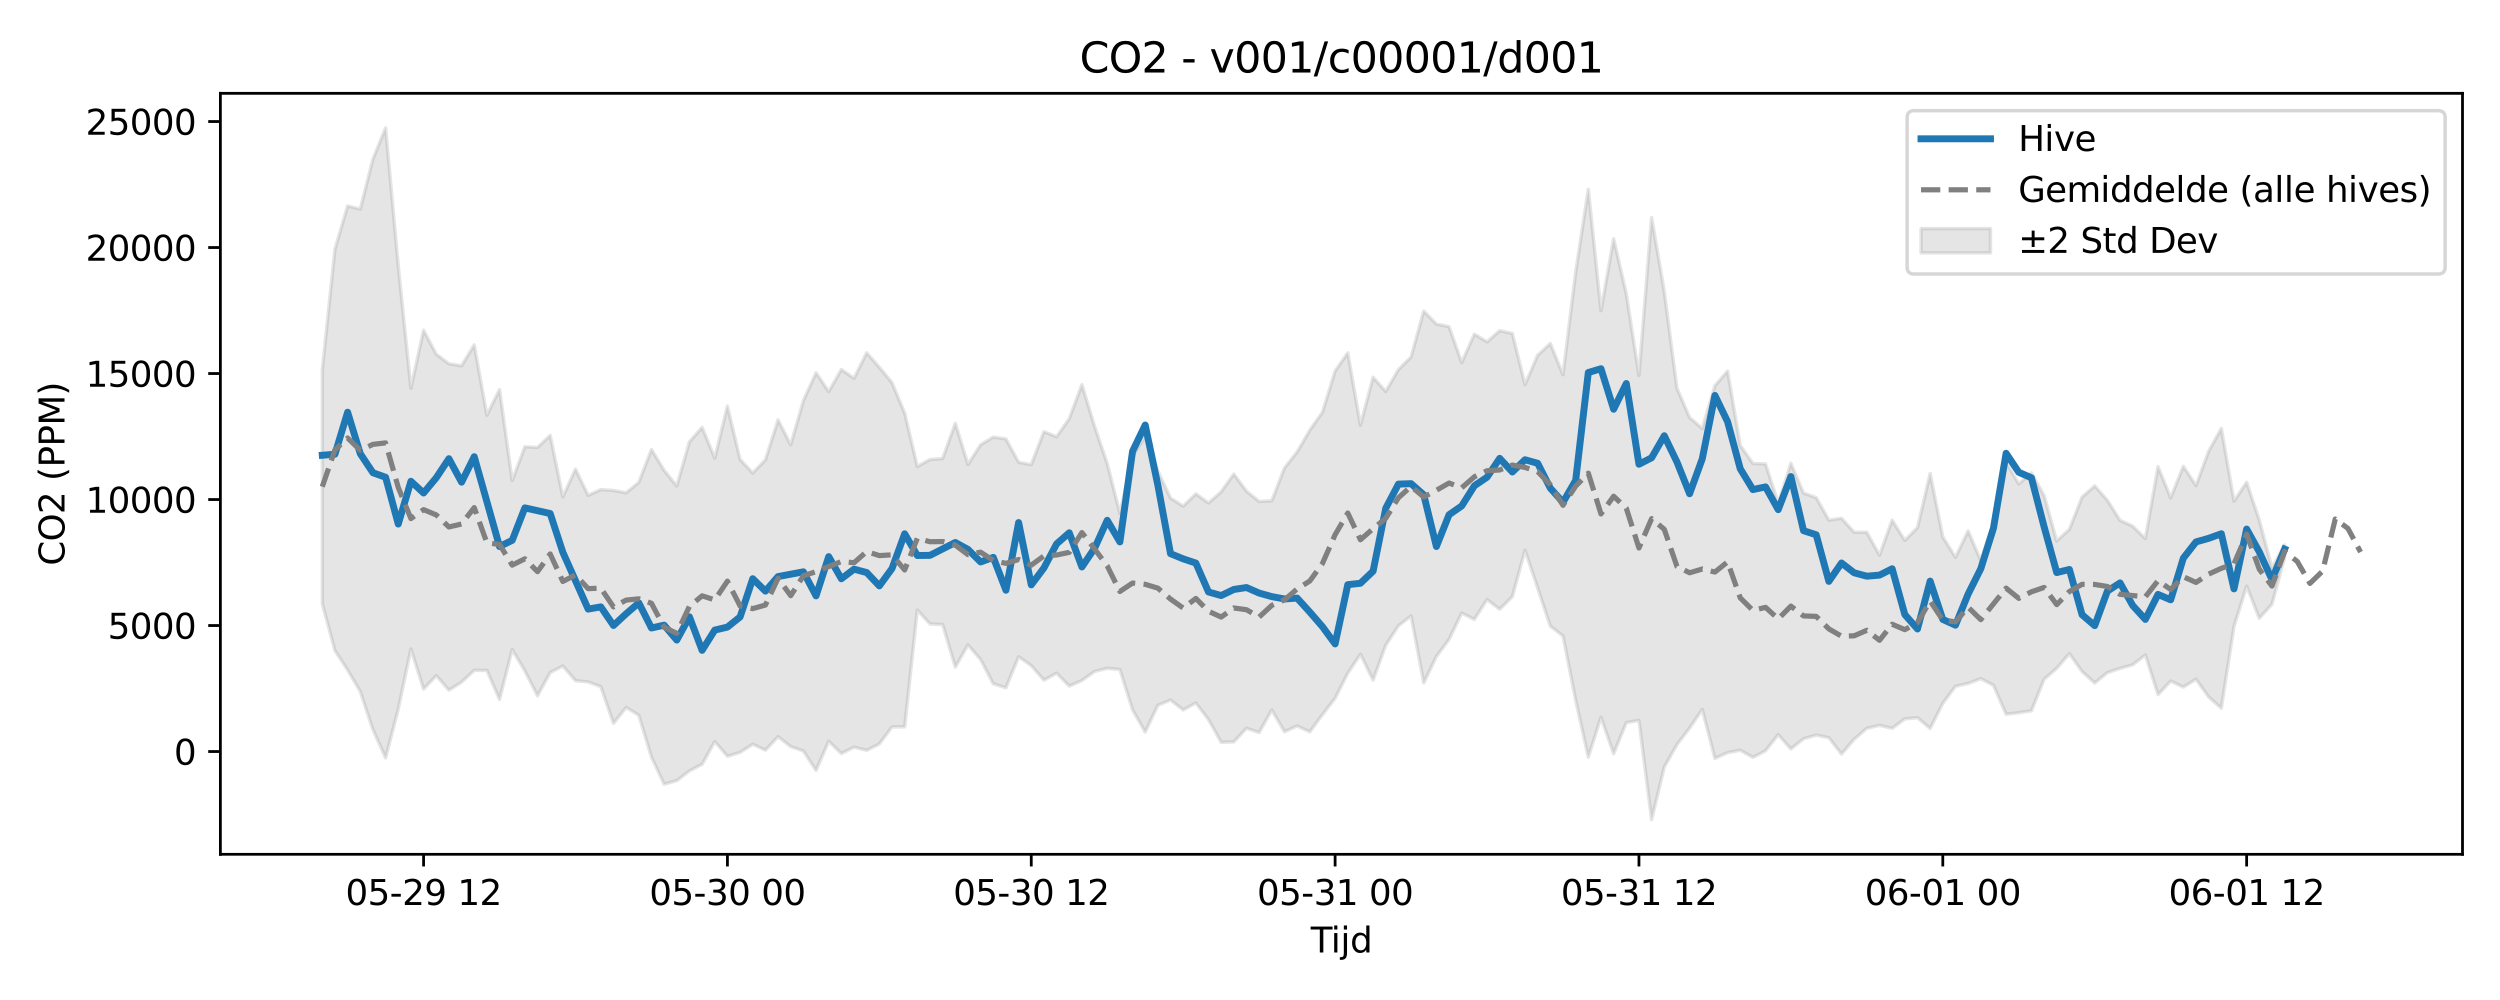 <?xml version="1.0" encoding="utf-8" standalone="no"?>
<!DOCTYPE svg PUBLIC "-//W3C//DTD SVG 1.1//EN"
  "http://www.w3.org/Graphics/SVG/1.1/DTD/svg11.dtd">
<svg xmlns:xlink="http://www.w3.org/1999/xlink" width="720pt" height="288pt" viewBox="0 0 720 288" xmlns="http://www.w3.org/2000/svg" version="1.1">
 <defs>
  <style type="text/css">*{stroke-linejoin: round; stroke-linecap: butt}</style>
 </defs>
 <g id="figure_1">
  <g id="patch_1">
   <path d="M 0 288 
L 720 288 
L 720 0 
L 0 0 
z
" style="fill: #ffffff"/>
  </g>
  <g id="axes_1">
   <g id="patch_2">
    <path d="M 63.47 246.04 
L 709.2 246.04 
L 709.2 26.88 
L 63.47 26.88 
z
" style="fill: #ffffff"/>
   </g>
   <g id="FillBetweenPolyCollection_1">
    <defs>
     <path id="m5ceaaebe27" d="M 92.821 -181.553 
L 92.821 -114.101 
L 96.467 -100.626 
L 100.114 -95.045 
L 103.76 -88.849 
L 107.406 -77.862 
L 111.052 -69.738 
L 114.698 -83.769 
L 118.344 -101.11 
L 121.99 -89.539 
L 125.637 -93.422 
L 129.283 -89.243 
L 132.929 -91.521 
L 136.575 -94.946 
L 140.221 -94.919 
L 143.867 -86.577 
L 147.513 -100.914 
L 151.159 -94.774 
L 154.806 -87.603 
L 158.452 -94.303 
L 162.098 -96.189 
L 165.744 -91.961 
L 169.39 -91.606 
L 173.036 -90.229 
L 176.682 -79.669 
L 180.329 -84.264 
L 183.975 -82.013 
L 187.621 -69.94 
L 191.267 -62.147 
L 194.913 -63.18 
L 198.559 -65.991 
L 202.205 -67.884 
L 205.851 -74.423 
L 209.498 -70.209 
L 213.144 -71.299 
L 216.79 -73.666 
L 220.436 -71.939 
L 224.082 -75.849 
L 227.728 -72.978 
L 231.374 -71.719 
L 235.021 -66.117 
L 238.667 -74.509 
L 242.313 -70.983 
L 245.959 -72.814 
L 249.605 -71.915 
L 253.251 -73.749 
L 256.897 -78.647 
L 260.543 -78.667 
L 264.19 -112.316 
L 267.836 -108.289 
L 271.482 -108.134 
L 275.128 -95.883 
L 278.774 -102.279 
L 282.42 -98.028 
L 286.066 -91.052 
L 289.712 -89.93 
L 293.359 -98.853 
L 297.005 -96.294 
L 300.651 -92.12 
L 304.297 -94.12 
L 307.943 -90.412 
L 311.589 -92.013 
L 315.235 -94.619 
L 318.882 -95.512 
L 322.528 -95.17 
L 326.174 -83.578 
L 329.82 -77.168 
L 333.466 -84.88 
L 337.112 -86.394 
L 340.758 -83.531 
L 344.404 -85.546 
L 348.051 -80.766 
L 351.697 -74.215 
L 355.343 -74.339 
L 358.989 -78.259 
L 362.635 -77.035 
L 366.281 -83.526 
L 369.927 -77.276 
L 373.574 -78.925 
L 377.22 -77.234 
L 380.866 -82.184 
L 384.512 -86.903 
L 388.158 -94.116 
L 391.804 -99.571 
L 395.45 -92.133 
L 399.096 -102.191 
L 402.743 -107.764 
L 406.389 -110.626 
L 410.035 -91.32 
L 413.681 -98.926 
L 417.327 -103.855 
L 420.973 -111.446 
L 424.619 -109.622 
L 428.266 -115.322 
L 431.912 -112.532 
L 435.558 -116.172 
L 439.204 -129.521 
L 442.85 -118.69 
L 446.496 -107.665 
L 450.142 -104.853 
L 453.788 -86.364 
L 457.435 -69.947 
L 461.081 -81.445 
L 464.727 -70.92 
L 468.373 -79.882 
L 472.019 -80.523 
L 475.665 -51.922 
L 479.311 -67.087 
L 482.958 -73.547 
L 486.604 -78.305 
L 490.25 -83.675 
L 493.896 -69.583 
L 497.542 -71.233 
L 501.188 -71.924 
L 504.834 -69.883 
L 508.48 -71.792 
L 512.127 -76.402 
L 515.773 -72.298 
L 519.419 -75.235 
L 523.065 -76.297 
L 526.711 -75.541 
L 530.357 -70.83 
L 534.003 -75.084 
L 537.649 -78.251 
L 541.296 -79.101 
L 544.942 -78.24 
L 548.588 -80.957 
L 552.234 -81.296 
L 555.88 -78.198 
L 559.526 -85.41 
L 563.172 -90.353 
L 566.819 -91.168 
L 570.465 -92.542 
L 574.111 -90.626 
L 577.757 -82.312 
L 581.403 -82.731 
L 585.049 -83.289 
L 588.695 -92.35 
L 592.341 -95.536 
L 595.988 -99.747 
L 599.634 -94.601 
L 603.28 -91.301 
L 606.926 -94.285 
L 610.572 -95.502 
L 614.218 -96.531 
L 617.864 -99.358 
L 621.511 -87.953 
L 625.157 -91.854 
L 628.803 -90.11 
L 632.449 -92.385 
L 636.095 -87.26 
L 639.741 -84.035 
L 643.387 -107.569 
L 647.033 -119.19 
L 650.68 -109.938 
L 654.326 -113.982 
L 657.972 -127.355 
L 657.972 -131.056 
L 657.972 -131.056 
L 654.326 -124.457 
L 650.68 -138.177 
L 647.033 -149.111 
L 643.387 -143.646 
L 639.741 -164.612 
L 636.095 -158.047 
L 632.449 -148.139 
L 628.803 -153.69 
L 625.157 -144.601 
L 621.511 -153.601 
L 617.864 -132.883 
L 614.218 -136.46 
L 610.572 -138.153 
L 606.926 -143.907 
L 603.28 -148.059 
L 599.634 -144.826 
L 595.988 -135.554 
L 592.341 -132.201 
L 588.695 -145.277 
L 585.049 -151.833 
L 581.403 -148.611 
L 577.757 -154.917 
L 574.111 -137.462 
L 570.465 -126.544 
L 566.819 -135.099 
L 563.172 -127.476 
L 559.526 -133.381 
L 555.88 -151.629 
L 552.234 -136.04 
L 548.588 -132.365 
L 544.942 -138.19 
L 541.296 -128.088 
L 537.649 -134.699 
L 534.003 -134.701 
L 530.357 -138.735 
L 526.711 -138.207 
L 523.065 -144.672 
L 519.419 -145.99 
L 515.773 -154.591 
L 512.127 -143.092 
L 508.48 -154.375 
L 504.834 -154.516 
L 501.188 -159.724 
L 497.542 -181.125 
L 493.896 -176.927 
L 490.25 -164.576 
L 486.604 -167.764 
L 482.958 -176.216 
L 479.311 -204.02 
L 475.665 -225.335 
L 472.019 -179.846 
L 468.373 -203.378 
L 464.727 -219.252 
L 461.081 -198.537 
L 457.435 -233.5 
L 453.788 -209.588 
L 450.142 -180.083 
L 446.496 -189.07 
L 442.85 -185.693 
L 439.204 -177.223 
L 435.558 -191.956 
L 431.912 -192.764 
L 428.266 -189.533 
L 424.619 -191.757 
L 420.973 -183.577 
L 417.327 -193.919 
L 413.681 -194.669 
L 410.035 -198.41 
L 406.389 -185.195 
L 402.743 -181.536 
L 399.096 -175.26 
L 395.45 -179.351 
L 391.804 -165.53 
L 388.158 -186.376 
L 384.512 -181.131 
L 380.866 -169.264 
L 377.22 -164.107 
L 373.574 -157.834 
L 369.927 -153.215 
L 366.281 -143.794 
L 362.635 -143.569 
L 358.989 -146.543 
L 355.343 -151.473 
L 351.697 -146.365 
L 348.051 -143.132 
L 344.404 -145.759 
L 340.758 -142.23 
L 337.112 -144.545 
L 333.466 -152.349 
L 329.82 -162.259 
L 326.174 -156.591 
L 322.528 -140.132 
L 318.882 -154.504 
L 315.235 -165.197 
L 311.589 -177.221 
L 307.943 -167.421 
L 304.297 -162.201 
L 300.651 -163.678 
L 297.005 -154.182 
L 293.359 -154.869 
L 289.712 -161.574 
L 286.066 -162.115 
L 282.42 -159.915 
L 278.774 -154.234 
L 275.128 -166.105 
L 271.482 -155.929 
L 267.836 -155.676 
L 264.19 -153.632 
L 260.543 -169.03 
L 256.897 -177.783 
L 253.251 -182.22 
L 249.605 -186.397 
L 245.959 -179.043 
L 242.313 -181.575 
L 238.667 -175.22 
L 235.021 -180.637 
L 231.374 -172.599 
L 227.728 -159.899 
L 224.082 -167.055 
L 220.436 -155.556 
L 216.79 -151.77 
L 213.144 -155.695 
L 209.498 -171.048 
L 205.851 -156.054 
L 202.205 -164.911 
L 198.559 -160.766 
L 194.913 -148.037 
L 191.267 -152.534 
L 187.621 -158.551 
L 183.975 -149.066 
L 180.329 -146.076 
L 176.682 -146.75 
L 173.036 -147 
L 169.39 -145.335 
L 165.744 -152.89 
L 162.098 -144.892 
L 158.452 -162.613 
L 154.806 -159.123 
L 151.159 -159.345 
L 147.513 -149.577 
L 143.867 -175.808 
L 140.221 -168.427 
L 136.575 -188.671 
L 132.929 -182.655 
L 129.283 -183.226 
L 125.637 -185.99 
L 121.99 -192.901 
L 118.344 -176.187 
L 114.698 -211.465 
L 111.052 -251.158 
L 107.406 -242.187 
L 103.76 -227.793 
L 100.114 -228.662 
L 96.467 -216.271 
L 92.821 -181.553 
z
" style="stroke: #808080; stroke-opacity: 0.2"/>
    </defs>
    <g clip-path="url(#p3ad8460bc6)">
     <use xlink:href="#m5ceaaebe27" x="0" y="288" style="fill: #808080; fill-opacity: 0.2; stroke: #808080; stroke-opacity: 0.2"/>
    </g>
   </g>
   <g id="matplotlib.axis_1">
    <g id="xtick_1">
     <g id="line2d_1">
      <defs>
       <path id="m23b5485b8c" d="M 0 0 
L 0 3.5 
" style="stroke: #000000; stroke-width: 0.8"/>
      </defs>
      <g>
       <use xlink:href="#m23b5485b8c" x="121.99" y="246.04" style="stroke: #000000; stroke-width: 0.8"/>
      </g>
     </g>
     <g id="text_1">
      <!-- 05-29 12 -->
      <g transform="translate(99.51 260.638) scale(0.1 -0.1)">
       <defs>
        <path id="DejaVuSans-30" d="M 2034 4250 
Q 1547 4250 1301 3770 
Q 1056 3291 1056 2328 
Q 1056 1369 1301 889 
Q 1547 409 2034 409 
Q 2525 409 2770 889 
Q 3016 1369 3016 2328 
Q 3016 3291 2770 3770 
Q 2525 4250 2034 4250 
z
M 2034 4750 
Q 2819 4750 3233 4129 
Q 3647 3509 3647 2328 
Q 3647 1150 3233 529 
Q 2819 -91 2034 -91 
Q 1250 -91 836 529 
Q 422 1150 422 2328 
Q 422 3509 836 4129 
Q 1250 4750 2034 4750 
z
" transform="scale(0.016)"/>
        <path id="DejaVuSans-35" d="M 691 4666 
L 3169 4666 
L 3169 4134 
L 1269 4134 
L 1269 2991 
Q 1406 3038 1543 3061 
Q 1681 3084 1819 3084 
Q 2600 3084 3056 2656 
Q 3513 2228 3513 1497 
Q 3513 744 3044 326 
Q 2575 -91 1722 -91 
Q 1428 -91 1123 -41 
Q 819 9 494 109 
L 494 744 
Q 775 591 1075 516 
Q 1375 441 1709 441 
Q 2250 441 2565 725 
Q 2881 1009 2881 1497 
Q 2881 1984 2565 2268 
Q 2250 2553 1709 2553 
Q 1456 2553 1204 2497 
Q 953 2441 691 2322 
L 691 4666 
z
" transform="scale(0.016)"/>
        <path id="DejaVuSans-2d" d="M 313 2009 
L 1997 2009 
L 1997 1497 
L 313 1497 
L 313 2009 
z
" transform="scale(0.016)"/>
        <path id="DejaVuSans-32" d="M 1228 531 
L 3431 531 
L 3431 0 
L 469 0 
L 469 531 
Q 828 903 1448 1529 
Q 2069 2156 2228 2338 
Q 2531 2678 2651 2914 
Q 2772 3150 2772 3378 
Q 2772 3750 2511 3984 
Q 2250 4219 1831 4219 
Q 1534 4219 1204 4116 
Q 875 4013 500 3803 
L 500 4441 
Q 881 4594 1212 4672 
Q 1544 4750 1819 4750 
Q 2544 4750 2975 4387 
Q 3406 4025 3406 3419 
Q 3406 3131 3298 2873 
Q 3191 2616 2906 2266 
Q 2828 2175 2409 1742 
Q 1991 1309 1228 531 
z
" transform="scale(0.016)"/>
        <path id="DejaVuSans-39" d="M 703 97 
L 703 672 
Q 941 559 1184 500 
Q 1428 441 1663 441 
Q 2288 441 2617 861 
Q 2947 1281 2994 2138 
Q 2813 1869 2534 1725 
Q 2256 1581 1919 1581 
Q 1219 1581 811 2004 
Q 403 2428 403 3163 
Q 403 3881 828 4315 
Q 1253 4750 1959 4750 
Q 2769 4750 3195 4129 
Q 3622 3509 3622 2328 
Q 3622 1225 3098 567 
Q 2575 -91 1691 -91 
Q 1453 -91 1209 -44 
Q 966 3 703 97 
z
M 1959 2075 
Q 2384 2075 2632 2365 
Q 2881 2656 2881 3163 
Q 2881 3666 2632 3958 
Q 2384 4250 1959 4250 
Q 1534 4250 1286 3958 
Q 1038 3666 1038 3163 
Q 1038 2656 1286 2365 
Q 1534 2075 1959 2075 
z
" transform="scale(0.016)"/>
        <path id="DejaVuSans-20" transform="scale(0.016)"/>
        <path id="DejaVuSans-31" d="M 794 531 
L 1825 531 
L 1825 4091 
L 703 3866 
L 703 4441 
L 1819 4666 
L 2450 4666 
L 2450 531 
L 3481 531 
L 3481 0 
L 794 0 
L 794 531 
z
" transform="scale(0.016)"/>
       </defs>
       <use xlink:href="#DejaVuSans-30"/>
       <use xlink:href="#DejaVuSans-35" transform="translate(63.623 0)"/>
       <use xlink:href="#DejaVuSans-2d" transform="translate(127.246 0)"/>
       <use xlink:href="#DejaVuSans-32" transform="translate(163.33 0)"/>
       <use xlink:href="#DejaVuSans-39" transform="translate(226.953 0)"/>
       <use xlink:href="#DejaVuSans-20" transform="translate(290.576 0)"/>
       <use xlink:href="#DejaVuSans-31" transform="translate(322.363 0)"/>
       <use xlink:href="#DejaVuSans-32" transform="translate(385.986 0)"/>
      </g>
     </g>
    </g>
    <g id="xtick_2">
     <g id="line2d_2">
      <g>
       <use xlink:href="#m23b5485b8c" x="209.498" y="246.04" style="stroke: #000000; stroke-width: 0.8"/>
      </g>
     </g>
     <g id="text_2">
      <!-- 05-30 00 -->
      <g transform="translate(187.017 260.638) scale(0.1 -0.1)">
       <defs>
        <path id="DejaVuSans-33" d="M 2597 2516 
Q 3050 2419 3304 2112 
Q 3559 1806 3559 1356 
Q 3559 666 3084 287 
Q 2609 -91 1734 -91 
Q 1441 -91 1130 -33 
Q 819 25 488 141 
L 488 750 
Q 750 597 1062 519 
Q 1375 441 1716 441 
Q 2309 441 2620 675 
Q 2931 909 2931 1356 
Q 2931 1769 2642 2001 
Q 2353 2234 1838 2234 
L 1294 2234 
L 1294 2753 
L 1863 2753 
Q 2328 2753 2575 2939 
Q 2822 3125 2822 3475 
Q 2822 3834 2567 4026 
Q 2313 4219 1838 4219 
Q 1578 4219 1281 4162 
Q 984 4106 628 3988 
L 628 4550 
Q 988 4650 1302 4700 
Q 1616 4750 1894 4750 
Q 2613 4750 3031 4423 
Q 3450 4097 3450 3541 
Q 3450 3153 3228 2886 
Q 3006 2619 2597 2516 
z
" transform="scale(0.016)"/>
       </defs>
       <use xlink:href="#DejaVuSans-30"/>
       <use xlink:href="#DejaVuSans-35" transform="translate(63.623 0)"/>
       <use xlink:href="#DejaVuSans-2d" transform="translate(127.246 0)"/>
       <use xlink:href="#DejaVuSans-33" transform="translate(163.33 0)"/>
       <use xlink:href="#DejaVuSans-30" transform="translate(226.953 0)"/>
       <use xlink:href="#DejaVuSans-20" transform="translate(290.576 0)"/>
       <use xlink:href="#DejaVuSans-30" transform="translate(322.363 0)"/>
       <use xlink:href="#DejaVuSans-30" transform="translate(385.986 0)"/>
      </g>
     </g>
    </g>
    <g id="xtick_3">
     <g id="line2d_3">
      <g>
       <use xlink:href="#m23b5485b8c" x="297.005" y="246.04" style="stroke: #000000; stroke-width: 0.8"/>
      </g>
     </g>
     <g id="text_3">
      <!-- 05-30 12 -->
      <g transform="translate(274.524 260.638) scale(0.1 -0.1)">
       <use xlink:href="#DejaVuSans-30"/>
       <use xlink:href="#DejaVuSans-35" transform="translate(63.623 0)"/>
       <use xlink:href="#DejaVuSans-2d" transform="translate(127.246 0)"/>
       <use xlink:href="#DejaVuSans-33" transform="translate(163.33 0)"/>
       <use xlink:href="#DejaVuSans-30" transform="translate(226.953 0)"/>
       <use xlink:href="#DejaVuSans-20" transform="translate(290.576 0)"/>
       <use xlink:href="#DejaVuSans-31" transform="translate(322.363 0)"/>
       <use xlink:href="#DejaVuSans-32" transform="translate(385.986 0)"/>
      </g>
     </g>
    </g>
    <g id="xtick_4">
     <g id="line2d_4">
      <g>
       <use xlink:href="#m23b5485b8c" x="384.512" y="246.04" style="stroke: #000000; stroke-width: 0.8"/>
      </g>
     </g>
     <g id="text_4">
      <!-- 05-31 00 -->
      <g transform="translate(362.031 260.638) scale(0.1 -0.1)">
       <use xlink:href="#DejaVuSans-30"/>
       <use xlink:href="#DejaVuSans-35" transform="translate(63.623 0)"/>
       <use xlink:href="#DejaVuSans-2d" transform="translate(127.246 0)"/>
       <use xlink:href="#DejaVuSans-33" transform="translate(163.33 0)"/>
       <use xlink:href="#DejaVuSans-31" transform="translate(226.953 0)"/>
       <use xlink:href="#DejaVuSans-20" transform="translate(290.576 0)"/>
       <use xlink:href="#DejaVuSans-30" transform="translate(322.363 0)"/>
       <use xlink:href="#DejaVuSans-30" transform="translate(385.986 0)"/>
      </g>
     </g>
    </g>
    <g id="xtick_5">
     <g id="line2d_5">
      <g>
       <use xlink:href="#m23b5485b8c" x="472.019" y="246.04" style="stroke: #000000; stroke-width: 0.8"/>
      </g>
     </g>
     <g id="text_5">
      <!-- 05-31 12 -->
      <g transform="translate(449.539 260.638) scale(0.1 -0.1)">
       <use xlink:href="#DejaVuSans-30"/>
       <use xlink:href="#DejaVuSans-35" transform="translate(63.623 0)"/>
       <use xlink:href="#DejaVuSans-2d" transform="translate(127.246 0)"/>
       <use xlink:href="#DejaVuSans-33" transform="translate(163.33 0)"/>
       <use xlink:href="#DejaVuSans-31" transform="translate(226.953 0)"/>
       <use xlink:href="#DejaVuSans-20" transform="translate(290.576 0)"/>
       <use xlink:href="#DejaVuSans-31" transform="translate(322.363 0)"/>
       <use xlink:href="#DejaVuSans-32" transform="translate(385.986 0)"/>
      </g>
     </g>
    </g>
    <g id="xtick_6">
     <g id="line2d_6">
      <g>
       <use xlink:href="#m23b5485b8c" x="559.526" y="246.04" style="stroke: #000000; stroke-width: 0.8"/>
      </g>
     </g>
     <g id="text_6">
      <!-- 06-01 00 -->
      <g transform="translate(537.046 260.638) scale(0.1 -0.1)">
       <defs>
        <path id="DejaVuSans-36" d="M 2113 2584 
Q 1688 2584 1439 2293 
Q 1191 2003 1191 1497 
Q 1191 994 1439 701 
Q 1688 409 2113 409 
Q 2538 409 2786 701 
Q 3034 994 3034 1497 
Q 3034 2003 2786 2293 
Q 2538 2584 2113 2584 
z
M 3366 4563 
L 3366 3988 
Q 3128 4100 2886 4159 
Q 2644 4219 2406 4219 
Q 1781 4219 1451 3797 
Q 1122 3375 1075 2522 
Q 1259 2794 1537 2939 
Q 1816 3084 2150 3084 
Q 2853 3084 3261 2657 
Q 3669 2231 3669 1497 
Q 3669 778 3244 343 
Q 2819 -91 2113 -91 
Q 1303 -91 875 529 
Q 447 1150 447 2328 
Q 447 3434 972 4092 
Q 1497 4750 2381 4750 
Q 2619 4750 2861 4703 
Q 3103 4656 3366 4563 
z
" transform="scale(0.016)"/>
       </defs>
       <use xlink:href="#DejaVuSans-30"/>
       <use xlink:href="#DejaVuSans-36" transform="translate(63.623 0)"/>
       <use xlink:href="#DejaVuSans-2d" transform="translate(127.246 0)"/>
       <use xlink:href="#DejaVuSans-30" transform="translate(163.33 0)"/>
       <use xlink:href="#DejaVuSans-31" transform="translate(226.953 0)"/>
       <use xlink:href="#DejaVuSans-20" transform="translate(290.576 0)"/>
       <use xlink:href="#DejaVuSans-30" transform="translate(322.363 0)"/>
       <use xlink:href="#DejaVuSans-30" transform="translate(385.986 0)"/>
      </g>
     </g>
    </g>
    <g id="xtick_7">
     <g id="line2d_7">
      <g>
       <use xlink:href="#m23b5485b8c" x="647.033" y="246.04" style="stroke: #000000; stroke-width: 0.8"/>
      </g>
     </g>
     <g id="text_7">
      <!-- 06-01 12 -->
      <g transform="translate(624.553 260.638) scale(0.1 -0.1)">
       <use xlink:href="#DejaVuSans-30"/>
       <use xlink:href="#DejaVuSans-36" transform="translate(63.623 0)"/>
       <use xlink:href="#DejaVuSans-2d" transform="translate(127.246 0)"/>
       <use xlink:href="#DejaVuSans-30" transform="translate(163.33 0)"/>
       <use xlink:href="#DejaVuSans-31" transform="translate(226.953 0)"/>
       <use xlink:href="#DejaVuSans-20" transform="translate(290.576 0)"/>
       <use xlink:href="#DejaVuSans-31" transform="translate(322.363 0)"/>
       <use xlink:href="#DejaVuSans-32" transform="translate(385.986 0)"/>
      </g>
     </g>
    </g>
    <g id="text_8">
     <!-- Tijd -->
     <g transform="translate(377.485 274.317) scale(0.1 -0.1)">
      <defs>
       <path id="DejaVuSans-54" d="M -19 4666 
L 3928 4666 
L 3928 4134 
L 2272 4134 
L 2272 0 
L 1638 0 
L 1638 4134 
L -19 4134 
L -19 4666 
z
" transform="scale(0.016)"/>
       <path id="DejaVuSans-69" d="M 603 3500 
L 1178 3500 
L 1178 0 
L 603 0 
L 603 3500 
z
M 603 4863 
L 1178 4863 
L 1178 4134 
L 603 4134 
L 603 4863 
z
" transform="scale(0.016)"/>
       <path id="DejaVuSans-6a" d="M 603 3500 
L 1178 3500 
L 1178 -63 
Q 1178 -731 923 -1031 
Q 669 -1331 103 -1331 
L -116 -1331 
L -116 -844 
L 38 -844 
Q 366 -844 484 -692 
Q 603 -541 603 -63 
L 603 3500 
z
M 603 4863 
L 1178 4863 
L 1178 4134 
L 603 4134 
L 603 4863 
z
" transform="scale(0.016)"/>
       <path id="DejaVuSans-64" d="M 2906 2969 
L 2906 4863 
L 3481 4863 
L 3481 0 
L 2906 0 
L 2906 525 
Q 2725 213 2448 61 
Q 2172 -91 1784 -91 
Q 1150 -91 751 415 
Q 353 922 353 1747 
Q 353 2572 751 3078 
Q 1150 3584 1784 3584 
Q 2172 3584 2448 3432 
Q 2725 3281 2906 2969 
z
M 947 1747 
Q 947 1113 1208 752 
Q 1469 391 1925 391 
Q 2381 391 2643 752 
Q 2906 1113 2906 1747 
Q 2906 2381 2643 2742 
Q 2381 3103 1925 3103 
Q 1469 3103 1208 2742 
Q 947 2381 947 1747 
z
" transform="scale(0.016)"/>
      </defs>
      <use xlink:href="#DejaVuSans-54"/>
      <use xlink:href="#DejaVuSans-69" transform="translate(57.959 0)"/>
      <use xlink:href="#DejaVuSans-6a" transform="translate(85.742 0)"/>
      <use xlink:href="#DejaVuSans-64" transform="translate(113.525 0)"/>
     </g>
    </g>
   </g>
   <g id="matplotlib.axis_2">
    <g id="ytick_1">
     <g id="line2d_8">
      <defs>
       <path id="m8af324e0b7" d="M 0 0 
L -3.5 0 
" style="stroke: #000000; stroke-width: 0.8"/>
      </defs>
      <g>
       <use xlink:href="#m8af324e0b7" x="63.47" y="216.441" style="stroke: #000000; stroke-width: 0.8"/>
      </g>
     </g>
     <g id="text_9">
      <!-- 0 -->
      <g transform="translate(50.108 220.24) scale(0.1 -0.1)">
       <use xlink:href="#DejaVuSans-30"/>
      </g>
     </g>
    </g>
    <g id="ytick_2">
     <g id="line2d_9">
      <g>
       <use xlink:href="#m8af324e0b7" x="63.47" y="180.154" style="stroke: #000000; stroke-width: 0.8"/>
      </g>
     </g>
     <g id="text_10">
      <!-- 5000 -->
      <g transform="translate(31.02 183.953) scale(0.1 -0.1)">
       <use xlink:href="#DejaVuSans-35"/>
       <use xlink:href="#DejaVuSans-30" transform="translate(63.623 0)"/>
       <use xlink:href="#DejaVuSans-30" transform="translate(127.246 0)"/>
       <use xlink:href="#DejaVuSans-30" transform="translate(190.869 0)"/>
      </g>
     </g>
    </g>
    <g id="ytick_3">
     <g id="line2d_10">
      <g>
       <use xlink:href="#m8af324e0b7" x="63.47" y="143.867" style="stroke: #000000; stroke-width: 0.8"/>
      </g>
     </g>
     <g id="text_11">
      <!-- 10000 -->
      <g transform="translate(24.657 147.666) scale(0.1 -0.1)">
       <use xlink:href="#DejaVuSans-31"/>
       <use xlink:href="#DejaVuSans-30" transform="translate(63.623 0)"/>
       <use xlink:href="#DejaVuSans-30" transform="translate(127.246 0)"/>
       <use xlink:href="#DejaVuSans-30" transform="translate(190.869 0)"/>
       <use xlink:href="#DejaVuSans-30" transform="translate(254.492 0)"/>
      </g>
     </g>
    </g>
    <g id="ytick_4">
     <g id="line2d_11">
      <g>
       <use xlink:href="#m8af324e0b7" x="63.47" y="107.58" style="stroke: #000000; stroke-width: 0.8"/>
      </g>
     </g>
     <g id="text_12">
      <!-- 15000 -->
      <g transform="translate(24.657 111.379) scale(0.1 -0.1)">
       <use xlink:href="#DejaVuSans-31"/>
       <use xlink:href="#DejaVuSans-35" transform="translate(63.623 0)"/>
       <use xlink:href="#DejaVuSans-30" transform="translate(127.246 0)"/>
       <use xlink:href="#DejaVuSans-30" transform="translate(190.869 0)"/>
       <use xlink:href="#DejaVuSans-30" transform="translate(254.492 0)"/>
      </g>
     </g>
    </g>
    <g id="ytick_5">
     <g id="line2d_12">
      <g>
       <use xlink:href="#m8af324e0b7" x="63.47" y="71.293" style="stroke: #000000; stroke-width: 0.8"/>
      </g>
     </g>
     <g id="text_13">
      <!-- 20000 -->
      <g transform="translate(24.657 75.092) scale(0.1 -0.1)">
       <use xlink:href="#DejaVuSans-32"/>
       <use xlink:href="#DejaVuSans-30" transform="translate(63.623 0)"/>
       <use xlink:href="#DejaVuSans-30" transform="translate(127.246 0)"/>
       <use xlink:href="#DejaVuSans-30" transform="translate(190.869 0)"/>
       <use xlink:href="#DejaVuSans-30" transform="translate(254.492 0)"/>
      </g>
     </g>
    </g>
    <g id="ytick_6">
     <g id="line2d_13">
      <g>
       <use xlink:href="#m8af324e0b7" x="63.47" y="35.006" style="stroke: #000000; stroke-width: 0.8"/>
      </g>
     </g>
     <g id="text_14">
      <!-- 25000 -->
      <g transform="translate(24.657 38.805) scale(0.1 -0.1)">
       <use xlink:href="#DejaVuSans-32"/>
       <use xlink:href="#DejaVuSans-35" transform="translate(63.623 0)"/>
       <use xlink:href="#DejaVuSans-30" transform="translate(127.246 0)"/>
       <use xlink:href="#DejaVuSans-30" transform="translate(190.869 0)"/>
       <use xlink:href="#DejaVuSans-30" transform="translate(254.492 0)"/>
      </g>
     </g>
    </g>
    <g id="text_15">
     <!-- CO2 (PPM) -->
     <g transform="translate(18.578 162.903) rotate(-90) scale(0.1 -0.1)">
      <defs>
       <path id="DejaVuSans-43" d="M 4122 4306 
L 4122 3641 
Q 3803 3938 3442 4084 
Q 3081 4231 2675 4231 
Q 1875 4231 1450 3742 
Q 1025 3253 1025 2328 
Q 1025 1406 1450 917 
Q 1875 428 2675 428 
Q 3081 428 3442 575 
Q 3803 722 4122 1019 
L 4122 359 
Q 3791 134 3420 21 
Q 3050 -91 2638 -91 
Q 1578 -91 968 557 
Q 359 1206 359 2328 
Q 359 3453 968 4101 
Q 1578 4750 2638 4750 
Q 3056 4750 3426 4639 
Q 3797 4528 4122 4306 
z
" transform="scale(0.016)"/>
       <path id="DejaVuSans-4f" d="M 2522 4238 
Q 1834 4238 1429 3725 
Q 1025 3213 1025 2328 
Q 1025 1447 1429 934 
Q 1834 422 2522 422 
Q 3209 422 3611 934 
Q 4013 1447 4013 2328 
Q 4013 3213 3611 3725 
Q 3209 4238 2522 4238 
z
M 2522 4750 
Q 3503 4750 4090 4092 
Q 4678 3434 4678 2328 
Q 4678 1225 4090 567 
Q 3503 -91 2522 -91 
Q 1538 -91 948 565 
Q 359 1222 359 2328 
Q 359 3434 948 4092 
Q 1538 4750 2522 4750 
z
" transform="scale(0.016)"/>
       <path id="DejaVuSans-28" d="M 1984 4856 
Q 1566 4138 1362 3434 
Q 1159 2731 1159 2009 
Q 1159 1288 1364 580 
Q 1569 -128 1984 -844 
L 1484 -844 
Q 1016 -109 783 600 
Q 550 1309 550 2009 
Q 550 2706 781 3412 
Q 1013 4119 1484 4856 
L 1984 4856 
z
" transform="scale(0.016)"/>
       <path id="DejaVuSans-50" d="M 1259 4147 
L 1259 2394 
L 2053 2394 
Q 2494 2394 2734 2622 
Q 2975 2850 2975 3272 
Q 2975 3691 2734 3919 
Q 2494 4147 2053 4147 
L 1259 4147 
z
M 628 4666 
L 2053 4666 
Q 2838 4666 3239 4311 
Q 3641 3956 3641 3272 
Q 3641 2581 3239 2228 
Q 2838 1875 2053 1875 
L 1259 1875 
L 1259 0 
L 628 0 
L 628 4666 
z
" transform="scale(0.016)"/>
       <path id="DejaVuSans-4d" d="M 628 4666 
L 1569 4666 
L 2759 1491 
L 3956 4666 
L 4897 4666 
L 4897 0 
L 4281 0 
L 4281 4097 
L 3078 897 
L 2444 897 
L 1241 4097 
L 1241 0 
L 628 0 
L 628 4666 
z
" transform="scale(0.016)"/>
       <path id="DejaVuSans-29" d="M 513 4856 
L 1013 4856 
Q 1481 4119 1714 3412 
Q 1947 2706 1947 2009 
Q 1947 1309 1714 600 
Q 1481 -109 1013 -844 
L 513 -844 
Q 928 -128 1133 580 
Q 1338 1288 1338 2009 
Q 1338 2731 1133 3434 
Q 928 4138 513 4856 
z
" transform="scale(0.016)"/>
      </defs>
      <use xlink:href="#DejaVuSans-43"/>
      <use xlink:href="#DejaVuSans-4f" transform="translate(69.824 0)"/>
      <use xlink:href="#DejaVuSans-32" transform="translate(148.535 0)"/>
      <use xlink:href="#DejaVuSans-20" transform="translate(212.158 0)"/>
      <use xlink:href="#DejaVuSans-28" transform="translate(243.945 0)"/>
      <use xlink:href="#DejaVuSans-50" transform="translate(282.959 0)"/>
      <use xlink:href="#DejaVuSans-50" transform="translate(343.262 0)"/>
      <use xlink:href="#DejaVuSans-4d" transform="translate(403.564 0)"/>
      <use xlink:href="#DejaVuSans-29" transform="translate(489.844 0)"/>
     </g>
    </g>
   </g>
   <g id="line2d_14">
    <path d="M 92.821 131.116 
L 96.467 130.816 
L 100.114 118.72 
L 103.76 130.663 
L 107.406 136.148 
L 111.052 137.452 
L 114.698 150.924 
L 118.344 138.615 
L 121.99 141.98 
L 125.637 137.599 
L 129.283 132.107 
L 132.929 138.864 
L 136.575 131.534 
L 143.867 157.404 
L 147.513 155.61 
L 151.159 146.267 
L 158.452 147.895 
L 162.098 159.061 
L 169.39 175.422 
L 173.036 174.779 
L 176.682 180.14 
L 180.329 176.765 
L 183.975 173.63 
L 187.621 180.865 
L 191.267 180.045 
L 194.913 184.339 
L 198.559 177.648 
L 202.205 187.295 
L 205.851 181.465 
L 209.498 180.604 
L 213.144 177.679 
L 216.79 166.67 
L 220.436 170.241 
L 224.082 166.053 
L 231.374 164.689 
L 235.021 171.612 
L 238.667 160.308 
L 242.313 166.684 
L 245.959 163.922 
L 249.605 164.887 
L 253.251 168.738 
L 256.897 163.736 
L 260.543 153.737 
L 264.19 159.986 
L 267.836 159.94 
L 275.128 156.237 
L 278.774 158.225 
L 282.42 161.846 
L 286.066 160.525 
L 289.712 169.982 
L 293.359 150.5 
L 297.005 168.436 
L 300.651 163.564 
L 304.297 156.645 
L 307.943 153.445 
L 311.589 163.286 
L 315.235 157.898 
L 318.882 149.855 
L 322.528 156.069 
L 326.174 129.967 
L 329.82 122.409 
L 333.466 139.757 
L 337.112 159.456 
L 340.758 160.946 
L 344.404 162.165 
L 348.051 170.492 
L 351.697 171.518 
L 355.343 169.764 
L 358.989 169.21 
L 362.635 170.804 
L 366.281 171.823 
L 369.927 172.502 
L 373.574 172.251 
L 377.22 176.269 
L 380.866 180.481 
L 384.512 185.447 
L 388.158 168.385 
L 391.804 167.979 
L 395.45 164.498 
L 399.096 146.376 
L 402.743 139.426 
L 406.389 139.295 
L 410.035 142.5 
L 413.681 157.4 
L 417.327 148.246 
L 420.973 145.715 
L 424.619 139.905 
L 428.266 137.432 
L 431.912 132.009 
L 435.558 135.935 
L 439.204 132.41 
L 442.85 133.424 
L 446.496 140.596 
L 450.142 144.663 
L 453.788 138.373 
L 457.435 107.283 
L 461.081 106.194 
L 464.727 117.859 
L 468.373 110.456 
L 472.019 133.702 
L 475.665 131.842 
L 479.311 125.501 
L 482.958 133.046 
L 486.604 142.196 
L 490.25 132.137 
L 493.896 113.887 
L 497.542 121.454 
L 501.188 135.003 
L 504.834 140.996 
L 508.48 140.229 
L 512.127 146.777 
L 515.773 137.252 
L 519.419 152.837 
L 523.065 154.018 
L 526.711 167.432 
L 530.357 162.144 
L 534.003 164.969 
L 537.649 165.944 
L 541.296 165.635 
L 544.942 163.806 
L 548.588 176.997 
L 552.234 181.141 
L 555.88 167.364 
L 559.526 178.395 
L 563.172 180.053 
L 566.819 171.095 
L 570.465 163.794 
L 574.111 152.131 
L 577.757 130.55 
L 581.403 136.015 
L 585.049 137.602 
L 588.695 151.691 
L 592.341 164.899 
L 595.988 164.006 
L 599.634 177.037 
L 603.28 180.186 
L 606.926 170.244 
L 610.572 167.877 
L 614.218 174.385 
L 617.864 178.383 
L 621.511 171.195 
L 625.157 172.747 
L 628.803 160.741 
L 632.449 156.07 
L 636.095 155.04 
L 639.741 153.72 
L 643.387 169.59 
L 647.033 152.38 
L 650.68 158.95 
L 654.326 166.929 
L 657.972 158.14 
L 657.972 158.14 
" clip-path="url(#p3ad8460bc6)" style="fill: none; stroke: #1f77b4; stroke-width: 2; stroke-linecap: square"/>
   </g>
   <g id="line2d_15">
    <path d="M 92.821 140.173 
L 96.467 129.552 
L 100.114 126.146 
L 103.76 129.679 
L 107.406 127.975 
L 111.052 127.552 
L 114.698 140.383 
L 118.344 149.351 
L 121.99 146.78 
L 125.637 148.294 
L 129.283 151.765 
L 132.929 150.912 
L 136.575 146.192 
L 140.221 156.327 
L 143.867 156.807 
L 147.513 162.755 
L 151.159 160.94 
L 154.806 164.637 
L 158.452 159.542 
L 162.098 167.459 
L 165.744 165.574 
L 169.39 169.53 
L 173.036 169.386 
L 176.682 174.791 
L 180.329 172.83 
L 183.975 172.461 
L 187.621 173.754 
L 191.267 180.659 
L 194.913 182.392 
L 198.559 174.621 
L 202.205 171.602 
L 205.851 172.762 
L 209.498 167.371 
L 213.144 174.503 
L 216.79 175.282 
L 220.436 174.252 
L 224.082 166.548 
L 227.728 171.562 
L 231.374 165.841 
L 235.021 164.623 
L 242.313 161.721 
L 245.959 162.071 
L 249.605 158.844 
L 253.251 160.015 
L 256.897 159.785 
L 260.543 164.152 
L 264.19 155.026 
L 267.836 156.017 
L 271.482 155.969 
L 275.128 157.006 
L 278.774 159.743 
L 282.42 159.028 
L 286.066 161.417 
L 289.712 162.248 
L 293.359 161.139 
L 297.005 162.762 
L 300.651 160.101 
L 304.297 159.839 
L 307.943 159.084 
L 311.589 153.383 
L 315.235 158.092 
L 318.882 162.992 
L 322.528 170.349 
L 326.174 167.915 
L 329.82 168.286 
L 333.466 169.385 
L 337.112 172.53 
L 340.758 175.12 
L 344.404 172.347 
L 348.051 176.051 
L 351.697 177.71 
L 355.343 175.094 
L 358.989 175.599 
L 362.635 177.698 
L 366.281 174.34 
L 369.927 172.754 
L 373.574 169.621 
L 377.22 167.33 
L 380.866 162.276 
L 384.512 153.983 
L 388.158 147.754 
L 391.804 155.449 
L 395.45 152.258 
L 399.096 149.275 
L 402.743 143.35 
L 406.389 140.089 
L 410.035 143.135 
L 413.681 141.202 
L 417.327 139.113 
L 420.973 140.488 
L 424.619 137.311 
L 428.266 135.573 
L 431.912 135.352 
L 435.558 133.936 
L 439.204 134.628 
L 442.85 135.809 
L 446.496 139.633 
L 450.142 145.532 
L 453.788 140.024 
L 457.435 136.276 
L 461.081 148.009 
L 464.727 142.914 
L 468.373 146.37 
L 472.019 157.816 
L 475.665 149.372 
L 479.311 152.446 
L 482.958 163.118 
L 486.604 164.966 
L 490.25 163.875 
L 493.896 164.745 
L 497.542 161.821 
L 501.188 172.176 
L 504.834 175.801 
L 508.48 174.916 
L 512.127 178.253 
L 515.773 174.556 
L 519.419 177.387 
L 523.065 177.515 
L 526.711 181.126 
L 530.357 183.218 
L 534.003 183.108 
L 537.649 181.525 
L 541.296 184.405 
L 544.942 179.785 
L 548.588 181.339 
L 552.234 179.332 
L 555.88 173.087 
L 559.526 178.604 
L 563.172 179.086 
L 566.819 174.866 
L 570.465 178.457 
L 577.757 169.386 
L 581.403 172.329 
L 585.049 170.439 
L 588.695 169.187 
L 592.341 174.132 
L 595.988 170.349 
L 599.634 168.286 
L 603.28 168.32 
L 606.926 168.904 
L 610.572 171.173 
L 617.864 171.879 
L 621.511 167.223 
L 625.157 169.773 
L 628.803 166.1 
L 632.449 167.738 
L 636.095 165.346 
L 639.741 163.676 
L 643.387 162.392 
L 647.033 153.849 
L 650.68 163.942 
L 654.326 168.781 
L 657.972 158.794 
L 661.618 161.709 
L 665.264 168.015 
L 668.91 164.482 
L 672.556 149.489 
L 676.203 152.184 
L 679.849 158.994 
L 679.849 158.994 
" clip-path="url(#p3ad8460bc6)" style="fill: none; stroke-dasharray: 5.55,2.4; stroke-dashoffset: 0; stroke: #808080; stroke-width: 1.5"/>
   </g>
   <g id="patch_3">
    <path d="M 63.47 246.04 
L 63.47 26.88 
" style="fill: none; stroke: #000000; stroke-width: 0.8; stroke-linejoin: miter; stroke-linecap: square"/>
   </g>
   <g id="patch_4">
    <path d="M 709.2 246.04 
L 709.2 26.88 
" style="fill: none; stroke: #000000; stroke-width: 0.8; stroke-linejoin: miter; stroke-linecap: square"/>
   </g>
   <g id="patch_5">
    <path d="M 63.47 246.04 
L 709.2 246.04 
" style="fill: none; stroke: #000000; stroke-width: 0.8; stroke-linejoin: miter; stroke-linecap: square"/>
   </g>
   <g id="patch_6">
    <path d="M 63.47 26.88 
L 709.2 26.88 
" style="fill: none; stroke: #000000; stroke-width: 0.8; stroke-linejoin: miter; stroke-linecap: square"/>
   </g>
   <g id="text_16">
    <!-- CO2 - v001/c00001/d001 -->
    <g transform="translate(310.932 20.88) scale(0.12 -0.12)">
     <defs>
      <path id="DejaVuSans-76" d="M 191 3500 
L 800 3500 
L 1894 563 
L 2988 3500 
L 3597 3500 
L 2284 0 
L 1503 0 
L 191 3500 
z
" transform="scale(0.016)"/>
      <path id="DejaVuSans-2f" d="M 1625 4666 
L 2156 4666 
L 531 -594 
L 0 -594 
L 1625 4666 
z
" transform="scale(0.016)"/>
      <path id="DejaVuSans-63" d="M 3122 3366 
L 3122 2828 
Q 2878 2963 2633 3030 
Q 2388 3097 2138 3097 
Q 1578 3097 1268 2742 
Q 959 2388 959 1747 
Q 959 1106 1268 751 
Q 1578 397 2138 397 
Q 2388 397 2633 464 
Q 2878 531 3122 666 
L 3122 134 
Q 2881 22 2623 -34 
Q 2366 -91 2075 -91 
Q 1284 -91 818 406 
Q 353 903 353 1747 
Q 353 2603 823 3093 
Q 1294 3584 2113 3584 
Q 2378 3584 2631 3529 
Q 2884 3475 3122 3366 
z
" transform="scale(0.016)"/>
     </defs>
     <use xlink:href="#DejaVuSans-43"/>
     <use xlink:href="#DejaVuSans-4f" transform="translate(69.824 0)"/>
     <use xlink:href="#DejaVuSans-32" transform="translate(148.535 0)"/>
     <use xlink:href="#DejaVuSans-20" transform="translate(212.158 0)"/>
     <use xlink:href="#DejaVuSans-2d" transform="translate(243.945 0)"/>
     <use xlink:href="#DejaVuSans-20" transform="translate(280.029 0)"/>
     <use xlink:href="#DejaVuSans-76" transform="translate(311.816 0)"/>
     <use xlink:href="#DejaVuSans-30" transform="translate(370.996 0)"/>
     <use xlink:href="#DejaVuSans-30" transform="translate(434.619 0)"/>
     <use xlink:href="#DejaVuSans-31" transform="translate(498.242 0)"/>
     <use xlink:href="#DejaVuSans-2f" transform="translate(561.865 0)"/>
     <use xlink:href="#DejaVuSans-63" transform="translate(595.557 0)"/>
     <use xlink:href="#DejaVuSans-30" transform="translate(650.537 0)"/>
     <use xlink:href="#DejaVuSans-30" transform="translate(714.16 0)"/>
     <use xlink:href="#DejaVuSans-30" transform="translate(777.783 0)"/>
     <use xlink:href="#DejaVuSans-30" transform="translate(841.406 0)"/>
     <use xlink:href="#DejaVuSans-31" transform="translate(905.029 0)"/>
     <use xlink:href="#DejaVuSans-2f" transform="translate(968.652 0)"/>
     <use xlink:href="#DejaVuSans-64" transform="translate(1002.344 0)"/>
     <use xlink:href="#DejaVuSans-30" transform="translate(1065.82 0)"/>
     <use xlink:href="#DejaVuSans-30" transform="translate(1129.443 0)"/>
     <use xlink:href="#DejaVuSans-31" transform="translate(1193.066 0)"/>
    </g>
   </g>
   <g id="legend_1">
    <g id="patch_7">
     <path d="M 551.256 78.914 
L 702.2 78.914 
Q 704.2 78.914 704.2 76.914 
L 704.2 33.88 
Q 704.2 31.88 702.2 31.88 
L 551.256 31.88 
Q 549.256 31.88 549.256 33.88 
L 549.256 76.914 
Q 549.256 78.914 551.256 78.914 
z
" style="fill: #ffffff; opacity: 0.8; stroke: #cccccc; stroke-linejoin: miter"/>
    </g>
    <g id="line2d_16">
     <path d="M 553.256 39.978 
L 563.256 39.978 
L 573.256 39.978 
" style="fill: none; stroke: #1f77b4; stroke-width: 2; stroke-linecap: square"/>
    </g>
    <g id="text_17">
     <!-- Hive -->
     <g transform="translate(581.256 43.478) scale(0.1 -0.1)">
      <defs>
       <path id="DejaVuSans-48" d="M 628 4666 
L 1259 4666 
L 1259 2753 
L 3553 2753 
L 3553 4666 
L 4184 4666 
L 4184 0 
L 3553 0 
L 3553 2222 
L 1259 2222 
L 1259 0 
L 628 0 
L 628 4666 
z
" transform="scale(0.016)"/>
       <path id="DejaVuSans-65" d="M 3597 1894 
L 3597 1613 
L 953 1613 
Q 991 1019 1311 708 
Q 1631 397 2203 397 
Q 2534 397 2845 478 
Q 3156 559 3463 722 
L 3463 178 
Q 3153 47 2828 -22 
Q 2503 -91 2169 -91 
Q 1331 -91 842 396 
Q 353 884 353 1716 
Q 353 2575 817 3079 
Q 1281 3584 2069 3584 
Q 2775 3584 3186 3129 
Q 3597 2675 3597 1894 
z
M 3022 2063 
Q 3016 2534 2758 2815 
Q 2500 3097 2075 3097 
Q 1594 3097 1305 2825 
Q 1016 2553 972 2059 
L 3022 2063 
z
" transform="scale(0.016)"/>
      </defs>
      <use xlink:href="#DejaVuSans-48"/>
      <use xlink:href="#DejaVuSans-69" transform="translate(75.195 0)"/>
      <use xlink:href="#DejaVuSans-76" transform="translate(102.979 0)"/>
      <use xlink:href="#DejaVuSans-65" transform="translate(162.158 0)"/>
     </g>
    </g>
    <g id="line2d_17">
     <path d="M 553.256 54.657 
L 563.256 54.657 
L 573.256 54.657 
" style="fill: none; stroke-dasharray: 5.55,2.4; stroke-dashoffset: 0; stroke: #808080; stroke-width: 1.5"/>
    </g>
    <g id="text_18">
     <!-- Gemiddelde (alle hives) -->
     <g transform="translate(581.256 58.157) scale(0.1 -0.1)">
      <defs>
       <path id="DejaVuSans-47" d="M 3809 666 
L 3809 1919 
L 2778 1919 
L 2778 2438 
L 4434 2438 
L 4434 434 
Q 4069 175 3628 42 
Q 3188 -91 2688 -91 
Q 1594 -91 976 548 
Q 359 1188 359 2328 
Q 359 3472 976 4111 
Q 1594 4750 2688 4750 
Q 3144 4750 3555 4637 
Q 3966 4525 4313 4306 
L 4313 3634 
Q 3963 3931 3569 4081 
Q 3175 4231 2741 4231 
Q 1884 4231 1454 3753 
Q 1025 3275 1025 2328 
Q 1025 1384 1454 906 
Q 1884 428 2741 428 
Q 3075 428 3337 486 
Q 3600 544 3809 666 
z
" transform="scale(0.016)"/>
       <path id="DejaVuSans-6d" d="M 3328 2828 
Q 3544 3216 3844 3400 
Q 4144 3584 4550 3584 
Q 5097 3584 5394 3201 
Q 5691 2819 5691 2113 
L 5691 0 
L 5113 0 
L 5113 2094 
Q 5113 2597 4934 2840 
Q 4756 3084 4391 3084 
Q 3944 3084 3684 2787 
Q 3425 2491 3425 1978 
L 3425 0 
L 2847 0 
L 2847 2094 
Q 2847 2600 2669 2842 
Q 2491 3084 2119 3084 
Q 1678 3084 1418 2786 
Q 1159 2488 1159 1978 
L 1159 0 
L 581 0 
L 581 3500 
L 1159 3500 
L 1159 2956 
Q 1356 3278 1631 3431 
Q 1906 3584 2284 3584 
Q 2666 3584 2933 3390 
Q 3200 3197 3328 2828 
z
" transform="scale(0.016)"/>
       <path id="DejaVuSans-6c" d="M 603 4863 
L 1178 4863 
L 1178 0 
L 603 0 
L 603 4863 
z
" transform="scale(0.016)"/>
       <path id="DejaVuSans-61" d="M 2194 1759 
Q 1497 1759 1228 1600 
Q 959 1441 959 1056 
Q 959 750 1161 570 
Q 1363 391 1709 391 
Q 2188 391 2477 730 
Q 2766 1069 2766 1631 
L 2766 1759 
L 2194 1759 
z
M 3341 1997 
L 3341 0 
L 2766 0 
L 2766 531 
Q 2569 213 2275 61 
Q 1981 -91 1556 -91 
Q 1019 -91 701 211 
Q 384 513 384 1019 
Q 384 1609 779 1909 
Q 1175 2209 1959 2209 
L 2766 2209 
L 2766 2266 
Q 2766 2663 2505 2880 
Q 2244 3097 1772 3097 
Q 1472 3097 1187 3025 
Q 903 2953 641 2809 
L 641 3341 
Q 956 3463 1253 3523 
Q 1550 3584 1831 3584 
Q 2591 3584 2966 3190 
Q 3341 2797 3341 1997 
z
" transform="scale(0.016)"/>
       <path id="DejaVuSans-68" d="M 3513 2113 
L 3513 0 
L 2938 0 
L 2938 2094 
Q 2938 2591 2744 2837 
Q 2550 3084 2163 3084 
Q 1697 3084 1428 2787 
Q 1159 2491 1159 1978 
L 1159 0 
L 581 0 
L 581 4863 
L 1159 4863 
L 1159 2956 
Q 1366 3272 1645 3428 
Q 1925 3584 2291 3584 
Q 2894 3584 3203 3211 
Q 3513 2838 3513 2113 
z
" transform="scale(0.016)"/>
       <path id="DejaVuSans-73" d="M 2834 3397 
L 2834 2853 
Q 2591 2978 2328 3040 
Q 2066 3103 1784 3103 
Q 1356 3103 1142 2972 
Q 928 2841 928 2578 
Q 928 2378 1081 2264 
Q 1234 2150 1697 2047 
L 1894 2003 
Q 2506 1872 2764 1633 
Q 3022 1394 3022 966 
Q 3022 478 2636 193 
Q 2250 -91 1575 -91 
Q 1294 -91 989 -36 
Q 684 19 347 128 
L 347 722 
Q 666 556 975 473 
Q 1284 391 1588 391 
Q 1994 391 2212 530 
Q 2431 669 2431 922 
Q 2431 1156 2273 1281 
Q 2116 1406 1581 1522 
L 1381 1569 
Q 847 1681 609 1914 
Q 372 2147 372 2553 
Q 372 3047 722 3315 
Q 1072 3584 1716 3584 
Q 2034 3584 2315 3537 
Q 2597 3491 2834 3397 
z
" transform="scale(0.016)"/>
      </defs>
      <use xlink:href="#DejaVuSans-47"/>
      <use xlink:href="#DejaVuSans-65" transform="translate(77.49 0)"/>
      <use xlink:href="#DejaVuSans-6d" transform="translate(139.014 0)"/>
      <use xlink:href="#DejaVuSans-69" transform="translate(236.426 0)"/>
      <use xlink:href="#DejaVuSans-64" transform="translate(264.209 0)"/>
      <use xlink:href="#DejaVuSans-64" transform="translate(327.686 0)"/>
      <use xlink:href="#DejaVuSans-65" transform="translate(391.162 0)"/>
      <use xlink:href="#DejaVuSans-6c" transform="translate(452.686 0)"/>
      <use xlink:href="#DejaVuSans-64" transform="translate(480.469 0)"/>
      <use xlink:href="#DejaVuSans-65" transform="translate(543.945 0)"/>
      <use xlink:href="#DejaVuSans-20" transform="translate(605.469 0)"/>
      <use xlink:href="#DejaVuSans-28" transform="translate(637.256 0)"/>
      <use xlink:href="#DejaVuSans-61" transform="translate(676.27 0)"/>
      <use xlink:href="#DejaVuSans-6c" transform="translate(737.549 0)"/>
      <use xlink:href="#DejaVuSans-6c" transform="translate(765.332 0)"/>
      <use xlink:href="#DejaVuSans-65" transform="translate(793.115 0)"/>
      <use xlink:href="#DejaVuSans-20" transform="translate(854.639 0)"/>
      <use xlink:href="#DejaVuSans-68" transform="translate(886.426 0)"/>
      <use xlink:href="#DejaVuSans-69" transform="translate(949.805 0)"/>
      <use xlink:href="#DejaVuSans-76" transform="translate(977.588 0)"/>
      <use xlink:href="#DejaVuSans-65" transform="translate(1036.768 0)"/>
      <use xlink:href="#DejaVuSans-73" transform="translate(1098.291 0)"/>
      <use xlink:href="#DejaVuSans-29" transform="translate(1150.391 0)"/>
     </g>
    </g>
    <g id="patch_8">
     <path d="M 553.256 72.835 
L 573.256 72.835 
L 573.256 65.835 
L 553.256 65.835 
z
" style="fill: #808080; fill-opacity: 0.2; stroke: #808080; stroke-opacity: 0.2; stroke-linejoin: miter"/>
    </g>
    <g id="text_19">
     <!-- ±2 Std Dev -->
     <g transform="translate(581.256 72.835) scale(0.1 -0.1)">
      <defs>
       <path id="DejaVuSans-b1" d="M 2944 4013 
L 2944 2803 
L 4684 2803 
L 4684 2272 
L 2944 2272 
L 2944 1063 
L 2419 1063 
L 2419 2272 
L 678 2272 
L 678 2803 
L 2419 2803 
L 2419 4013 
L 2944 4013 
z
M 678 531 
L 4684 531 
L 4684 0 
L 678 0 
L 678 531 
z
" transform="scale(0.016)"/>
       <path id="DejaVuSans-53" d="M 3425 4513 
L 3425 3897 
Q 3066 4069 2747 4153 
Q 2428 4238 2131 4238 
Q 1616 4238 1336 4038 
Q 1056 3838 1056 3469 
Q 1056 3159 1242 3001 
Q 1428 2844 1947 2747 
L 2328 2669 
Q 3034 2534 3370 2195 
Q 3706 1856 3706 1288 
Q 3706 609 3251 259 
Q 2797 -91 1919 -91 
Q 1588 -91 1214 -16 
Q 841 59 441 206 
L 441 856 
Q 825 641 1194 531 
Q 1563 422 1919 422 
Q 2459 422 2753 634 
Q 3047 847 3047 1241 
Q 3047 1584 2836 1778 
Q 2625 1972 2144 2069 
L 1759 2144 
Q 1053 2284 737 2584 
Q 422 2884 422 3419 
Q 422 4038 858 4394 
Q 1294 4750 2059 4750 
Q 2388 4750 2728 4690 
Q 3069 4631 3425 4513 
z
" transform="scale(0.016)"/>
       <path id="DejaVuSans-74" d="M 1172 4494 
L 1172 3500 
L 2356 3500 
L 2356 3053 
L 1172 3053 
L 1172 1153 
Q 1172 725 1289 603 
Q 1406 481 1766 481 
L 2356 481 
L 2356 0 
L 1766 0 
Q 1100 0 847 248 
Q 594 497 594 1153 
L 594 3053 
L 172 3053 
L 172 3500 
L 594 3500 
L 594 4494 
L 1172 4494 
z
" transform="scale(0.016)"/>
       <path id="DejaVuSans-44" d="M 1259 4147 
L 1259 519 
L 2022 519 
Q 2988 519 3436 956 
Q 3884 1394 3884 2338 
Q 3884 3275 3436 3711 
Q 2988 4147 2022 4147 
L 1259 4147 
z
M 628 4666 
L 1925 4666 
Q 3281 4666 3915 4102 
Q 4550 3538 4550 2338 
Q 4550 1131 3912 565 
Q 3275 0 1925 0 
L 628 0 
L 628 4666 
z
" transform="scale(0.016)"/>
      </defs>
      <use xlink:href="#DejaVuSans-b1"/>
      <use xlink:href="#DejaVuSans-32" transform="translate(83.789 0)"/>
      <use xlink:href="#DejaVuSans-20" transform="translate(147.412 0)"/>
      <use xlink:href="#DejaVuSans-53" transform="translate(179.199 0)"/>
      <use xlink:href="#DejaVuSans-74" transform="translate(242.676 0)"/>
      <use xlink:href="#DejaVuSans-64" transform="translate(281.885 0)"/>
      <use xlink:href="#DejaVuSans-20" transform="translate(345.361 0)"/>
      <use xlink:href="#DejaVuSans-44" transform="translate(377.148 0)"/>
      <use xlink:href="#DejaVuSans-65" transform="translate(454.15 0)"/>
      <use xlink:href="#DejaVuSans-76" transform="translate(515.674 0)"/>
     </g>
    </g>
   </g>
  </g>
 </g>
 <defs>
  <clipPath id="p3ad8460bc6">
   <rect x="63.47" y="26.88" width="645.73" height="219.16"/>
  </clipPath>
 </defs>
</svg>
